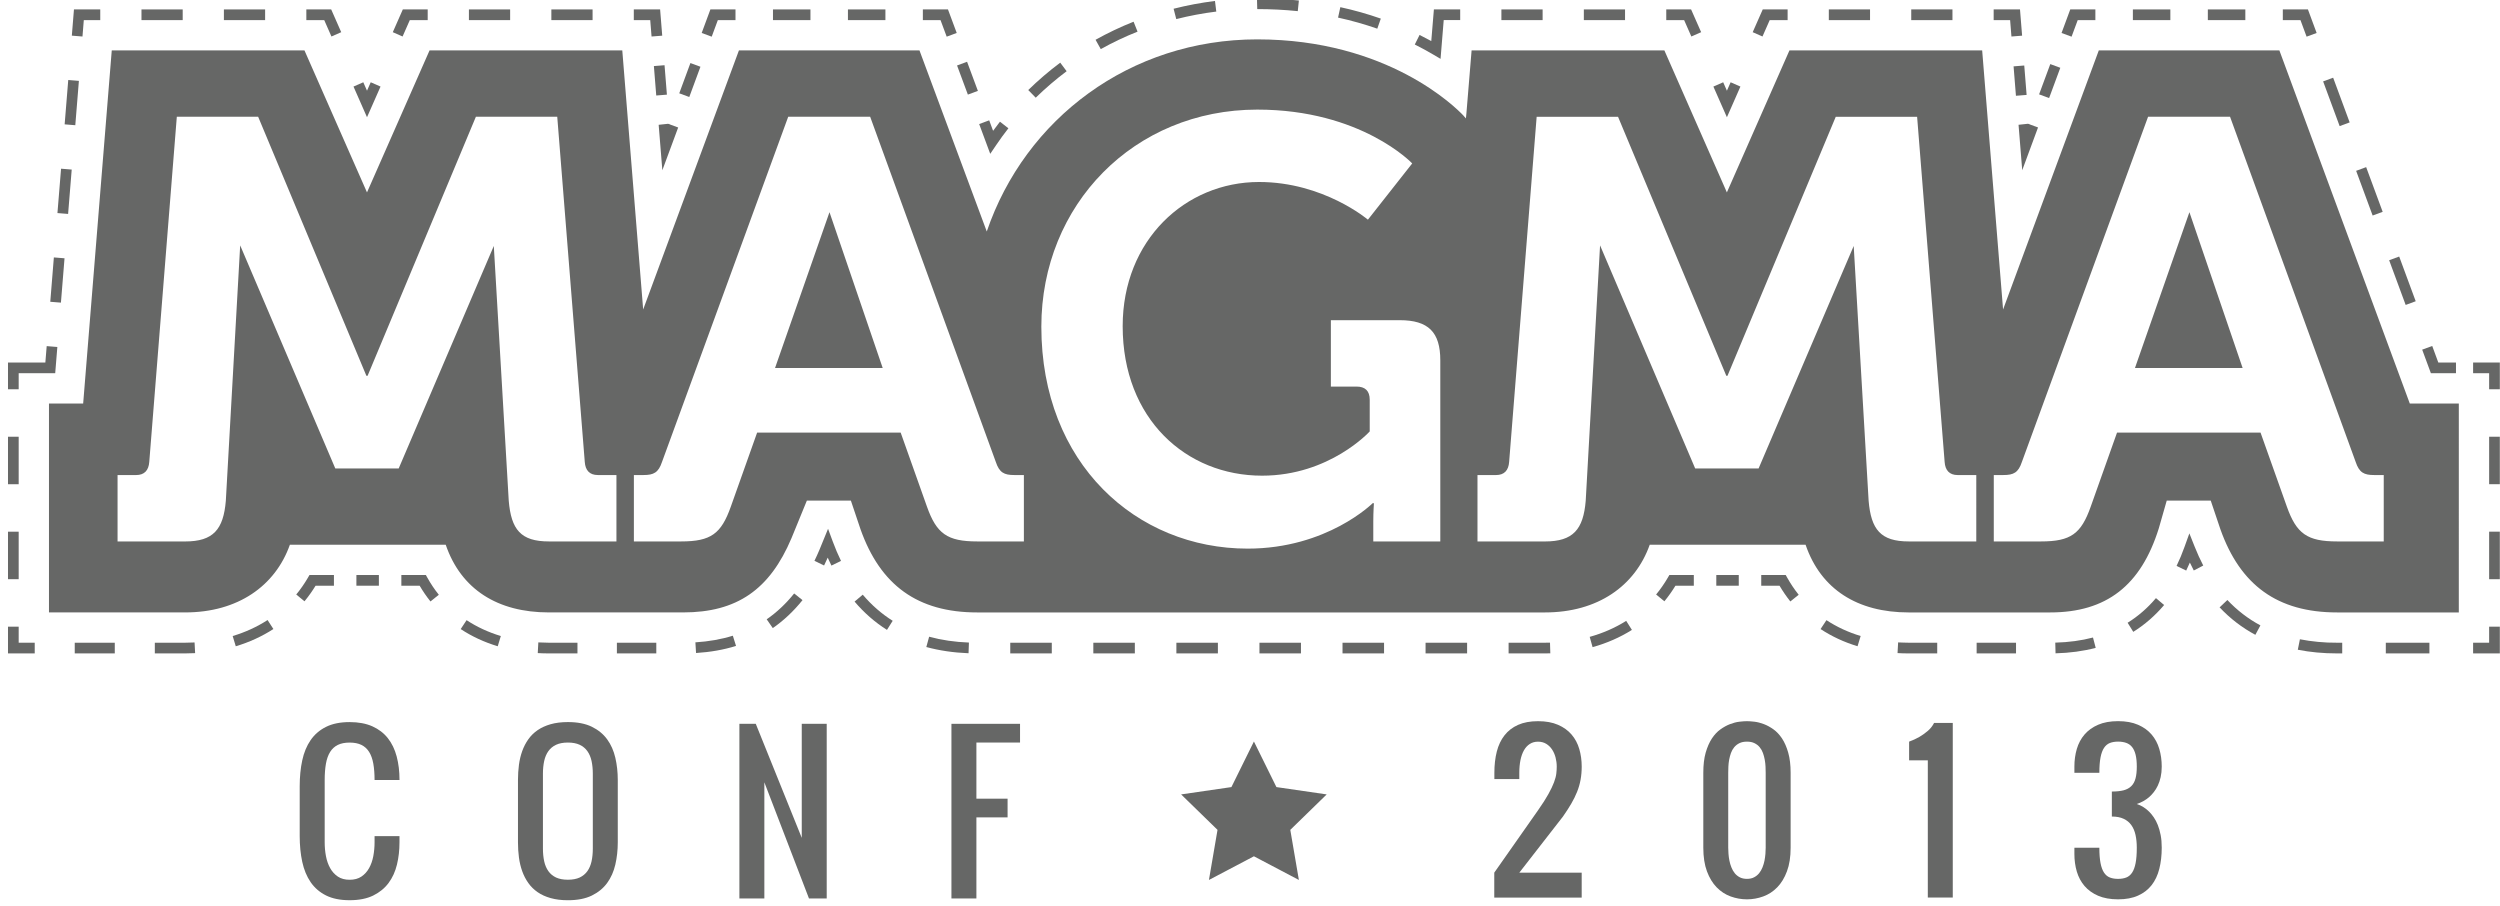 <?xml version="1.0" encoding="utf-8"?>
<!-- Generator: Adobe Illustrator 16.0.0, SVG Export Plug-In . SVG Version: 6.00 Build 0)  -->
<!DOCTYPE svg PUBLIC "-//W3C//DTD SVG 1.1//EN" "http://www.w3.org/Graphics/SVG/1.1/DTD/svg11.dtd">
<svg version="1.1" id="Capa_1" xmlns="http://www.w3.org/2000/svg" xmlns:xlink="http://www.w3.org/1999/xlink" x="0px" y="0px"
	 width="127px" height="46px" viewBox="0 0 127 46" enable-background="new 0 0 127 46" xml:space="preserve">
<g>
	<g>
		<polygon fill="#666766" points="39.372,18.694 44.841,18.694 42.138,10.779 		"/>
		<polygon fill="#666766" points="108.456,18.694 113.925,18.694 111.222,10.779 		"/>
		<path fill="#666766" d="M122.417,20.498l-6.625-17.938h-9.173l-4.863,13.163l-1.062-13.163h-9.79l-3.179,7.214l-3.175-7.214
			h-9.793l-0.263,3.191l-0.026,0.266l-0.128-0.148C73.969,5.475,70.508,2,63.868,2c-6.454,0-11.787,4.026-13.74,9.76l-3.419-9.2
			h-9.171l-4.865,13.163L31.612,2.561h-9.791l-3.178,7.213l-3.176-7.213H5.677L4.225,20.498H2.488v10.613h6.919
			c2.676,0,4.577-1.346,5.319-3.438h7.917c0.775,2.266,2.637,3.438,5.238,3.438h6.822c2.733,0,4.403-1.159,5.507-3.778
			c0.065-0.157,0.778-1.901,0.778-1.901h2.237l0.491,1.46c1.005,2.827,2.888,4.22,5.925,4.22h28.844c2.68,0,4.58-1.346,5.321-3.438
			h7.918c0.775,2.266,2.639,3.438,5.238,3.438h7.184c2.863,0,4.613-1.37,5.519-4.265l0.405-1.415h2.236l0.492,1.46
			c1.006,2.827,2.889,4.22,5.926,4.22h6.184V20.498H122.417z M31.314,27.505h-3.433c-1.43,0-1.914-0.608-2.037-2.066l-0.759-12.944
			l-4.832,11.303h-3.22l-4.832-11.333l-0.729,12.975c-0.121,1.458-0.639,2.066-2.065,2.066H5.972v-3.373h0.942
			c0.426,0,0.638-0.242,0.669-0.668L8.982,5.931h4.132l5.498,13.158h0.062l5.501-13.158h4.133l1.398,17.533
			c0.029,0.426,0.241,0.668,0.666,0.668h0.943V27.505z M52.013,27.505h-2.37c-1.52,0-2.066-0.394-2.552-1.763l-1.337-3.767h-7.292
			l-1.338,3.767c-0.487,1.369-1.004,1.763-2.523,1.763h-2.4v-3.373h0.487c0.517,0,0.761-0.12,0.943-0.668l6.41-17.533h4.163
			l6.382,17.533c0.182,0.548,0.426,0.668,0.942,0.668h0.485V27.505z M73.166,27.505h-3.403v-1.033c0-0.455,0.032-0.911,0.032-0.911
			h-0.062c0,0-2.309,2.309-6.35,2.309c-5.652,0-10.483-4.314-10.483-11.272c0-6.2,4.71-11.03,10.969-11.03
			c5.288,0,7.871,2.734,7.871,2.734l-2.25,2.858c0,0-2.249-1.915-5.531-1.915c-3.735,0-6.927,2.947-6.927,7.323
			c0,4.71,3.22,7.596,7.082,7.596c3.433,0,5.468-2.248,5.468-2.248v-1.61c0-0.457-0.242-0.668-0.667-0.668h-1.307v-3.373h3.495
			c1.457,0,2.064,0.606,2.064,2.036V27.505z M100.396,27.505h-3.433c-1.428,0-1.914-0.608-2.037-2.066l-0.758-12.944l-4.832,11.303
			h-3.221l-4.832-11.333l-0.729,12.975c-0.12,1.458-0.639,2.066-2.068,2.066h-3.43v-3.373h0.94c0.426,0,0.638-0.242,0.668-0.668
			l1.398-17.533h4.134l5.5,13.158h0.06l5.5-13.158h4.133l1.398,17.533c0.028,0.426,0.243,0.668,0.665,0.668h0.943V27.505z
			 M121.095,27.505h-2.369c-1.52,0-2.065-0.394-2.552-1.763l-1.339-3.767h-7.29l-1.338,3.767c-0.486,1.369-1.004,1.763-2.523,1.763
			h-2.4v-3.373h0.487c0.518,0,0.761-0.12,0.942-0.668l6.409-17.533h4.164l6.381,17.533c0.183,0.548,0.426,0.668,0.943,0.668h0.484
			V27.505z"/>
	</g>
</g>
<g>
	<g>
		<polygon fill="#666766" points="124.764,18.959 123.489,18.959 123.047,17.763 123.557,17.575 123.866,18.416 124.764,18.416 		
			"/>
	</g>
	<g>
		<path fill="#666766" d="M122.208,15.491l-0.839-2.271l0.51-0.188l0.839,2.271L122.208,15.491z M120.53,10.949l-0.838-2.271
			l0.509-0.188l0.839,2.271L120.53,10.949z M118.854,6.406l-0.839-2.271l0.509-0.188l0.839,2.271L118.854,6.406z"/>
	</g>
	<g>
		<polygon fill="#666766" points="117.175,1.863 116.864,1.022 115.967,1.022 115.967,0.479 117.243,0.479 117.685,1.675 		"/>
	</g>
	<g>
		<path fill="#666766" d="M114.063,1.022h-1.905V0.479h1.905V1.022z M110.254,1.022h-1.904V0.479h1.904V1.022z"/>
	</g>
	<g>
		<polygon fill="#666766" points="105.236,1.863 104.727,1.675 105.169,0.479 106.445,0.479 106.445,1.022 105.548,1.022 		"/>
	</g>
	<g>
		
			<rect x="103.858" y="3.256" transform="matrix(0.938 0.347 -0.347 0.938 7.866 -35.837)" fill="#666766" width="0.542" height="1.639"/>
	</g>
	<g>
		<polygon fill="#666766" points="102.729,8.648 102.542,6.339 103.023,6.287 103.053,6.298 103.084,6.295 103.086,6.31 
			103.532,6.475 		"/>
	</g>
	<g>
		
			<rect x="101.883" y="3.804" transform="matrix(0.08 0.997 -0.997 0.08 98.474 -98.554)" fill="#666766" width="1.499" height="0.544"/>
	</g>
	<g>
		<polygon fill="#666766" points="102.181,1.855 102.114,1.022 101.278,1.022 101.278,0.479 102.616,0.479 102.723,1.812 		"/>
	</g>
	<g>
		<path fill="#666766" d="M99.185,1.022h-2.094V0.479h2.094V1.022z M94.998,1.022h-2.094V0.479h2.094V1.022z"/>
	</g>
	<g>
		<polygon fill="#666766" points="89.534,1.854 89.037,1.635 89.547,0.479 90.811,0.479 90.811,1.022 89.901,1.022 		"/>
	</g>
	<g>
		<polygon fill="#666766" points="87.727,5.957 87.04,4.398 87.538,4.179 87.727,4.609 87.916,4.179 88.413,4.398 		"/>
	</g>
	<g>
		<polygon fill="#666766" points="85.92,1.854 85.554,1.022 84.646,1.022 84.646,0.479 85.908,0.479 86.418,1.635 		"/>
	</g>
	<g>
		<path fill="#666766" d="M82.552,1.022h-2.093V0.479h2.093V1.022z M78.365,1.022h-2.094V0.479h2.094V1.022z"/>
	</g>
	<g>
		<path fill="#666766" d="M73.18,2.99l-0.373-0.22c-0.289-0.17-0.601-0.341-0.936-0.509l0.243-0.486
			c0.206,0.104,0.405,0.208,0.595,0.312l0.133-1.609h1.336v0.543h-0.837L73.18,2.99z"/>
	</g>
	<g>
		<path fill="#666766" d="M52.615,4.963l-0.38-0.389c0.51-0.498,1.056-0.966,1.625-1.391l0.325,0.435
			C53.636,4.03,53.107,4.482,52.615,4.963z M55.919,2.495l-0.265-0.474c0.619-0.346,1.268-0.655,1.932-0.918l0.201,0.505
			C57.145,1.862,56.517,2.161,55.919,2.495z M69.966,1.457c-0.643-0.225-1.312-0.414-1.993-0.563l0.116-0.53
			c0.702,0.153,1.394,0.349,2.056,0.581L69.966,1.457z M59.754,0.97l-0.135-0.526c0.687-0.174,1.394-0.307,2.102-0.395l0.066,0.539
			C61.102,0.673,60.418,0.802,59.754,0.97z M65.927,0.566c-0.669-0.069-1.362-0.104-2.059-0.104l-0.014-0.543
			c0.729,0,1.439,0.036,2.129,0.107L65.927,0.566z"/>
	</g>
	<g>
		<path fill="#666766" d="M50.304,7.815l-0.562-1.513l0.509-0.189l0.198,0.533c0.113-0.157,0.229-0.312,0.349-0.464l0.428,0.335
			c-0.218,0.278-0.427,0.565-0.626,0.861L50.304,7.815z"/>
	</g>
	<g>
		
			<rect x="48.382" y="3.717" transform="matrix(0.348 0.937 -0.937 0.348 35.773 -43.49)" fill="#666766" width="1.579" height="0.543"/>
	</g>
	<g>
		<polygon fill="#666766" points="48.092,1.863 47.779,1.022 46.881,1.022 46.881,0.479 48.157,0.479 48.601,1.674 		"/>
	</g>
	<g>
		<path fill="#666766" d="M44.979,1.022h-1.904V0.479h1.904V1.022z M41.171,1.022h-1.904V0.479h1.904V1.022z"/>
	</g>
	<g>
		<polygon fill="#666766" points="36.155,1.863 35.646,1.675 36.088,0.479 37.363,0.479 37.363,1.022 36.466,1.022 		"/>
	</g>
	<g>
		
			<rect x="34.776" y="3.256" transform="matrix(0.938 0.346 -0.346 0.938 3.58 -11.884)" fill="#666766" width="0.543" height="1.639"/>
	</g>
	<g>
		<polygon fill="#666766" points="33.647,8.649 33.46,6.34 33.941,6.288 33.97,6.299 34.002,6.296 34.003,6.311 34.451,6.477 		"/>
	</g>
	<g>
		
			<rect x="32.801" y="3.804" transform="matrix(0.08 0.997 -0.997 0.08 34.927 -29.694)" fill="#666766" width="1.5" height="0.543"/>
	</g>
	<g>
		<polygon fill="#666766" points="33.099,1.855 33.032,1.022 32.197,1.022 32.197,0.479 33.534,0.479 33.641,1.812 		"/>
	</g>
	<g>
		<path fill="#666766" d="M30.103,1.022h-2.094V0.479h2.094V1.022z M25.915,1.022h-2.094V0.479h2.094V1.022z"/>
	</g>
	<g>
		<polygon fill="#666766" points="20.451,1.854 19.954,1.635 20.463,0.479 21.727,0.479 21.727,1.022 20.818,1.022 		"/>
	</g>
	<g>
		<polygon fill="#666766" points="18.644,5.956 17.958,4.398 18.455,4.179 18.644,4.608 18.833,4.179 19.331,4.398 		"/>
	</g>
	<g>
		<polygon fill="#666766" points="16.837,1.854 16.471,1.022 15.562,1.022 15.562,0.479 16.825,0.479 17.334,1.635 		"/>
	</g>
	<g>
		<path fill="#666766" d="M13.468,1.022h-2.094V0.479h2.094V1.022z M9.281,1.022H7.187V0.479h2.094V1.022z"/>
	</g>
	<g>
		<polygon fill="#666766" points="4.19,1.855 3.649,1.811 3.757,0.479 5.093,0.479 5.093,1.022 4.257,1.022 		"/>
	</g>
	<g>
		<path fill="#666766" d="M3.095,15.374L2.554,15.33l0.182-2.253l0.542,0.044L3.095,15.374z M3.46,10.868l-0.542-0.044L3.102,8.57
			l0.541,0.044L3.46,10.868z M3.825,6.361L3.284,6.317l0.183-2.253l0.541,0.044L3.825,6.361z"/>
	</g>
	<g>
		<polygon fill="#666766" points="0.949,19.774 0.406,19.774 0.406,18.416 2.304,18.416 2.372,17.583 2.913,17.627 2.805,18.959 
			0.949,18.959 		"/>
	</g>
	<g>
		<path fill="#666766" d="M0.949,29.423H0.406V27.01h0.543V29.423z M0.949,24.599H0.406v-2.413h0.543V24.599z"/>
	</g>
	<g>
		<polygon fill="#666766" points="1.764,33.193 0.406,33.193 0.406,31.835 0.949,31.835 0.949,32.65 1.764,32.65 		"/>
	</g>
	<g>
		<path fill="#666766" d="M9.407,33.193H7.865V32.65h1.542c0.16,0,0.319-0.004,0.477-0.013l0.028,0.543
			C9.746,33.189,9.578,33.193,9.407,33.193z M5.831,33.193H3.797V32.65h2.034V33.193z M11.977,32.831L11.82,32.31
			c0.641-0.191,1.237-0.466,1.773-0.812l0.295,0.457C13.31,32.329,12.667,32.624,11.977,32.831z"/>
	</g>
	<g>
		<path fill="#666766" d="M15.468,30.546l-0.419-0.345c0.219-0.266,0.419-0.554,0.594-0.855l0.078-0.135h1.243v0.543h-0.932
			C15.861,30.032,15.673,30.297,15.468,30.546z"/>
	</g>
	<g>
		<rect x="18.105" y="29.211" fill="#666766" width="1.142" height="0.543"/>
	</g>
	<g>
		<path fill="#666766" d="M21.867,30.554c-0.199-0.251-0.384-0.518-0.549-0.8h-0.929v-0.543h1.245l0.078,0.139
			c0.171,0.307,0.366,0.597,0.58,0.864L21.867,30.554z"/>
	</g>
	<g>
		<path fill="#666766" d="M33.34,33.193h-2.002V32.65h2.002V33.193z M29.335,33.193h-1.454c-0.191,0-0.378-0.005-0.563-0.016
			l0.029-0.543c0.176,0.01,0.354,0.015,0.534,0.016h1.454V33.193z M35.359,33.173l-0.033-0.542c0.679-0.042,1.32-0.155,1.902-0.337
			l0.162,0.519C36.766,33.008,36.082,33.128,35.359,33.173z M25.285,32.83c-0.682-0.206-1.315-0.499-1.881-0.873l0.299-0.453
			c0.521,0.344,1.107,0.615,1.739,0.806L25.285,32.83z M39.258,31.907l-0.31-0.446c0.512-0.354,0.981-0.796,1.395-1.313l0.424,0.339
			C40.32,31.044,39.813,31.523,39.258,31.907z"/>
	</g>
	<g>
		<path fill="#666766" d="M42.236,28.732c-0.065-0.131-0.127-0.267-0.188-0.404c-0.06,0.136-0.121,0.269-0.185,0.399l-0.489-0.237
			c0.088-0.181,0.173-0.368,0.254-0.561l0.437-1.067l0.242,0.655c0.126,0.341,0.266,0.67,0.416,0.977L42.236,28.732z"/>
	</g>
	<g>
		<path fill="#666766" d="M78.486,33.193h-1.849V32.65h1.849c0.086,0,0.17-0.001,0.254-0.004l0.016,0.543
			C78.667,33.192,78.577,33.193,78.486,33.193z M74.529,33.193h-2.11V32.65h2.11V33.193z M70.31,33.193h-2.11V32.65h2.11V33.193z
			 M66.089,33.193H63.98V32.65h2.109V33.193z M61.87,33.193H59.76V32.65h2.109V33.193z M57.65,33.193h-2.109V32.65h2.109V33.193z
			 M53.431,33.193h-2.11V32.65h2.11V33.193z M49.202,33.185c-0.762-0.029-1.483-0.136-2.145-0.316l0.143-0.524
			c0.622,0.17,1.302,0.271,2.021,0.297L49.202,33.185z M80.903,32.875l-0.146-0.522c0.67-0.187,1.293-0.46,1.854-0.813l0.29,0.46
			C82.296,32.38,81.624,32.675,80.903,32.875z M45.058,31.998c-0.61-0.385-1.164-0.868-1.645-1.437l0.415-0.351
			c0.445,0.526,0.958,0.973,1.521,1.327L45.058,31.998z"/>
	</g>
	<g>
		<path fill="#666766" d="M84.551,30.546l-0.42-0.345c0.219-0.266,0.418-0.554,0.594-0.855l0.078-0.135h1.243v0.543h-0.933
			C84.943,30.032,84.755,30.297,84.551,30.546z"/>
	</g>
	<g>
		<rect x="87.188" y="29.211" fill="#666766" width="1.141" height="0.543"/>
	</g>
	<g>
		<path fill="#666766" d="M90.949,30.554c-0.198-0.251-0.383-0.518-0.549-0.8h-0.929v-0.543h1.244l0.078,0.139
			c0.172,0.307,0.367,0.597,0.58,0.864L90.949,30.554z"/>
	</g>
	<g>
		<path fill="#666766" d="M96.945,33.193c-0.186,0-0.369-0.005-0.55-0.016l0.03-0.543c0.177,0.011,0.345,0.01,0.538,0.016h1.448
			v0.543h-1.448C96.958,33.193,96.952,33.193,96.945,33.193z M102.414,33.193h-2.001V32.65h2.001V33.193z M104.422,33.189
			l-0.014-0.543c0.682-0.018,1.326-0.104,1.916-0.26l0.138,0.525C105.832,33.078,105.145,33.17,104.422,33.189z M94.364,32.829
			c-0.681-0.205-1.313-0.5-1.879-0.873l0.299-0.452c0.521,0.343,1.106,0.615,1.737,0.805L94.364,32.829z M108.37,32.098
			l-0.287-0.462c0.534-0.333,1.019-0.754,1.439-1.252l0.415,0.351C109.479,31.276,108.952,31.735,108.37,32.098z"/>
	</g>
	<g>
		<path fill="#666766" d="M111.059,28.985l-0.489-0.236c0.148-0.307,0.286-0.635,0.407-0.977l0.243-0.677l0.266,0.669
			c0.134,0.338,0.282,0.663,0.439,0.965l-0.48,0.252c-0.068-0.131-0.135-0.266-0.2-0.403
			C111.185,28.716,111.122,28.852,111.059,28.985z"/>
	</g>
	<g>
		<path fill="#666766" d="M118.72,33.193c-0.699,0-1.369-0.062-1.991-0.187l0.106-0.531c0.588,0.115,1.245,0.181,1.891,0.175h0.259
			v0.543h-0.259C118.723,33.193,118.721,33.193,118.72,33.193z M123.414,33.193h-2.215V32.65h2.215V33.193z M114.572,32.249
			c-0.674-0.361-1.286-0.831-1.817-1.396l0.396-0.372c0.491,0.522,1.057,0.956,1.678,1.289L114.572,32.249z"/>
	</g>
	<g>
		<polygon fill="#666766" points="126.991,33.193 125.634,33.193 125.634,32.65 126.448,32.65 126.448,31.835 126.991,31.835 		"/>
	</g>
	<g>
		<path fill="#666766" d="M126.991,29.422h-0.543V27.01h0.543V29.422z M126.991,24.598h-0.543v-2.412h0.543V24.598z"/>
	</g>
	<g>
		<polygon fill="#666766" points="126.991,19.774 126.448,19.774 126.448,18.959 125.634,18.959 125.634,18.416 126.991,18.416 		
			"/>
	</g>
</g>
<polygon fill="#666766" points="63.699,37.668 64.842,39.984 67.396,40.356 65.547,42.157 65.983,44.702 63.699,43.499 
	61.414,44.702 61.85,42.157 60.001,40.356 62.556,39.984 "/>
<g>
	<path fill="#666766" d="M20.294,42.473v0.317c0,0.396-0.042,0.772-0.128,1.129s-0.228,0.669-0.426,0.936
		c-0.198,0.268-0.459,0.479-0.782,0.639c-0.324,0.158-0.723,0.237-1.198,0.237s-0.875-0.081-1.198-0.242
		c-0.324-0.162-0.584-0.388-0.782-0.676c-0.198-0.289-0.34-0.634-0.426-1.032c-0.086-0.399-0.129-0.837-0.129-1.312v-2.529
		c0-0.476,0.043-0.912,0.129-1.312c0.086-0.399,0.228-0.742,0.426-1.029c0.198-0.287,0.458-0.512,0.782-0.673
		c0.323-0.162,0.723-0.243,1.198-0.243c0.449,0,0.834,0.072,1.156,0.215c0.322,0.145,0.584,0.345,0.787,0.603
		c0.203,0.257,0.352,0.566,0.448,0.928s0.144,0.76,0.144,1.195h-1.267c0-0.316-0.022-0.594-0.064-0.831
		c-0.043-0.238-0.114-0.436-0.213-0.595c-0.099-0.158-0.229-0.277-0.391-0.356s-0.361-0.118-0.599-0.118s-0.438,0.039-0.599,0.118
		s-0.292,0.198-0.391,0.356c-0.099,0.159-0.17,0.356-0.213,0.595c-0.042,0.237-0.064,0.515-0.064,0.831v3.169
		c0,0.237,0.021,0.47,0.064,0.698c0.043,0.228,0.114,0.431,0.213,0.608c0.099,0.179,0.229,0.322,0.391,0.432
		c0.162,0.108,0.361,0.162,0.599,0.162s0.438-0.054,0.599-0.162c0.162-0.109,0.292-0.253,0.391-0.432
		c0.099-0.178,0.17-0.381,0.213-0.608c0.042-0.229,0.064-0.461,0.064-0.698v-0.317H20.294z"/>
	<path fill="#666766" d="M31.383,42.791c0,0.396-0.042,0.772-0.124,1.129c-0.083,0.356-0.221,0.669-0.416,0.936
		c-0.195,0.268-0.455,0.479-0.78,0.639c-0.325,0.158-0.73,0.237-1.215,0.237c-0.33,0-0.622-0.037-0.876-0.109
		c-0.254-0.071-0.475-0.172-0.661-0.301s-0.344-0.284-0.473-0.466c-0.129-0.182-0.232-0.382-0.31-0.6s-0.133-0.45-0.166-0.697
		c-0.033-0.248-0.049-0.503-0.049-0.768v-3.169c0-0.264,0.017-0.52,0.049-0.767c0.033-0.248,0.088-0.48,0.166-0.698
		s0.181-0.417,0.31-0.6c0.128-0.182,0.286-0.336,0.473-0.465s0.407-0.229,0.661-0.302c0.254-0.072,0.546-0.109,0.876-0.109
		c0.485,0,0.891,0.079,1.215,0.237c0.325,0.159,0.585,0.372,0.78,0.639c0.195,0.268,0.333,0.58,0.416,0.937
		c0.082,0.356,0.124,0.732,0.124,1.128V42.791z M27.581,43.107c0,0.238,0.022,0.454,0.064,0.648c0.043,0.194,0.114,0.361,0.213,0.5
		c0.099,0.139,0.229,0.246,0.391,0.323c0.162,0.074,0.361,0.112,0.599,0.112s0.438-0.038,0.599-0.112
		c0.162-0.077,0.292-0.185,0.391-0.323s0.17-0.306,0.213-0.5c0.042-0.194,0.064-0.41,0.064-0.648v-3.802
		c0-0.237-0.022-0.454-0.064-0.648c-0.043-0.194-0.114-0.361-0.213-0.5s-0.229-0.246-0.391-0.322
		c-0.162-0.075-0.361-0.113-0.599-0.113s-0.438,0.038-0.599,0.113c-0.162,0.076-0.292,0.184-0.391,0.322
		c-0.099,0.139-0.17,0.306-0.213,0.5c-0.042,0.194-0.064,0.411-0.064,0.648V43.107z"/>
	<path fill="#666766" d="M41.096,45.642l-2.267-5.901v5.901h-1.268V36.77h0.832l2.336,5.793V36.77h1.268v8.872H41.096z"/>
	<path fill="#666766" d="M51.819,37.721h-2.218v2.852h1.584v0.95h-1.584v4.119h-1.268V36.77h3.485V37.721z"/>
</g>
<g>
	<path fill="#666766" d="M75.914,39.577V39.26c0-0.396,0.041-0.756,0.123-1.08c0.083-0.323,0.214-0.598,0.392-0.825
		c0.179-0.229,0.407-0.405,0.688-0.531c0.28-0.125,0.619-0.188,1.016-0.188c0.396,0,0.734,0.062,1.014,0.184
		c0.281,0.122,0.511,0.287,0.689,0.495c0.178,0.208,0.309,0.452,0.391,0.732s0.124,0.579,0.124,0.896
		c0,0.237-0.02,0.461-0.058,0.669c-0.037,0.208-0.097,0.412-0.176,0.611s-0.179,0.401-0.297,0.604
		c-0.119,0.203-0.259,0.421-0.42,0.651l-2.218,2.852h3.168v1.267h-4.441V44.33l2.224-3.169c0.224-0.319,0.4-0.594,0.526-0.823
		c0.127-0.23,0.223-0.429,0.285-0.597s0.102-0.315,0.116-0.441c0.015-0.125,0.022-0.244,0.022-0.356c0-0.158-0.02-0.313-0.06-0.465
		c-0.039-0.151-0.099-0.287-0.178-0.406s-0.179-0.215-0.297-0.287c-0.119-0.072-0.258-0.109-0.416-0.109s-0.297,0.038-0.416,0.115
		c-0.119,0.075-0.218,0.183-0.297,0.32c-0.079,0.139-0.139,0.306-0.179,0.501c-0.039,0.194-0.059,0.41-0.059,0.648v0.316H75.914z"/>
	<path fill="#666766" d="M88.746,45.686c-0.284,0-0.561-0.049-0.828-0.146c-0.267-0.097-0.503-0.251-0.71-0.462
		c-0.206-0.211-0.371-0.482-0.495-0.814c-0.123-0.332-0.185-0.732-0.185-1.201V39.26c0-0.399,0.039-0.741,0.12-1.024
		c0.082-0.284,0.187-0.523,0.315-0.719c0.129-0.194,0.273-0.35,0.436-0.465c0.161-0.115,0.324-0.205,0.489-0.268
		s0.322-0.104,0.473-0.121c0.151-0.018,0.278-0.027,0.385-0.027c0.105,0,0.233,0.01,0.383,0.027c0.15,0.018,0.308,0.059,0.473,0.121
		s0.329,0.152,0.491,0.268c0.161,0.115,0.307,0.271,0.436,0.465c0.128,0.195,0.233,0.435,0.313,0.719
		c0.081,0.283,0.122,0.625,0.122,1.024v3.802c0,0.469-0.062,0.869-0.187,1.201c-0.123,0.332-0.289,0.604-0.495,0.814
		c-0.205,0.211-0.443,0.365-0.71,0.462C89.305,45.637,89.029,45.686,88.746,45.686z M88.746,44.646c0.139,0,0.259-0.025,0.36-0.079
		c0.103-0.053,0.188-0.122,0.258-0.208c0.069-0.085,0.126-0.185,0.171-0.297s0.078-0.227,0.102-0.344
		c0.022-0.117,0.038-0.232,0.047-0.347s0.013-0.217,0.013-0.31V39.26c0-0.096-0.003-0.201-0.008-0.317
		c-0.005-0.115-0.018-0.231-0.04-0.349c-0.021-0.116-0.051-0.231-0.091-0.342c-0.039-0.11-0.095-0.208-0.166-0.294
		s-0.159-0.154-0.266-0.206c-0.105-0.052-0.231-0.077-0.38-0.077s-0.276,0.025-0.382,0.077s-0.194,0.12-0.265,0.206
		c-0.071,0.086-0.126,0.184-0.166,0.294c-0.039,0.11-0.07,0.226-0.092,0.342c-0.021,0.117-0.034,0.233-0.039,0.349
		c-0.005,0.116-0.008,0.222-0.008,0.317v3.802c0,0.093,0.005,0.195,0.013,0.31s0.023,0.229,0.047,0.347
		c0.022,0.117,0.057,0.231,0.102,0.344c0.044,0.112,0.101,0.212,0.17,0.297c0.069,0.086,0.156,0.155,0.258,0.208
		C88.486,44.621,88.607,44.646,88.746,44.646z"/>
	<path fill="#666766" d="M96.983,37.675c0.182-0.065,0.354-0.145,0.515-0.237c0.139-0.079,0.279-0.178,0.421-0.297
		s0.253-0.258,0.332-0.416h0.95v8.871h-1.268v-6.97h-0.95V37.675z"/>
	<path fill="#666766" d="M107.598,45.686c-0.396,0-0.734-0.062-1.016-0.183c-0.28-0.122-0.509-0.287-0.688-0.495
		c-0.178-0.208-0.309-0.453-0.392-0.732c-0.082-0.281-0.123-0.58-0.123-0.897v-0.316h1.268c0,0.316,0.02,0.578,0.06,0.782
		c0.039,0.205,0.099,0.366,0.178,0.485c0.079,0.118,0.178,0.202,0.297,0.247c0.119,0.047,0.258,0.069,0.416,0.069
		s0.297-0.022,0.416-0.069c0.118-0.045,0.218-0.129,0.297-0.247c0.079-0.119,0.139-0.28,0.178-0.485
		c0.04-0.204,0.06-0.466,0.06-0.782c0-0.237-0.021-0.453-0.064-0.647c-0.043-0.195-0.113-0.362-0.213-0.501
		c-0.099-0.139-0.229-0.246-0.392-0.321c-0.161-0.076-0.36-0.114-0.598-0.114V40.21c0.237,0,0.437-0.021,0.598-0.063
		c0.162-0.043,0.293-0.115,0.392-0.214c0.1-0.099,0.17-0.229,0.213-0.391c0.043-0.162,0.064-0.362,0.064-0.6s-0.02-0.437-0.06-0.599
		c-0.039-0.161-0.099-0.292-0.178-0.392c-0.079-0.099-0.179-0.17-0.297-0.212c-0.119-0.043-0.258-0.065-0.416-0.065
		s-0.297,0.023-0.416,0.069c-0.119,0.047-0.218,0.129-0.297,0.248c-0.079,0.118-0.139,0.28-0.178,0.485
		c-0.04,0.205-0.06,0.465-0.06,0.782h-1.268v-0.317c0-0.316,0.041-0.615,0.123-0.896c0.083-0.28,0.214-0.524,0.392-0.732
		c0.179-0.208,0.407-0.373,0.688-0.495c0.281-0.122,0.619-0.184,1.016-0.184s0.734,0.062,1.014,0.184
		c0.281,0.122,0.511,0.287,0.689,0.495c0.178,0.208,0.309,0.452,0.391,0.732s0.124,0.579,0.124,0.896
		c0,0.198-0.019,0.378-0.055,0.538c-0.036,0.159-0.084,0.302-0.144,0.428s-0.127,0.236-0.203,0.331
		c-0.076,0.097-0.153,0.179-0.232,0.248c-0.186,0.162-0.396,0.28-0.634,0.356c0.238,0.079,0.448,0.211,0.634,0.396
		c0.079,0.079,0.156,0.174,0.232,0.285s0.144,0.24,0.203,0.389s0.107,0.318,0.144,0.508s0.055,0.403,0.055,0.641
		c0,0.396-0.042,0.756-0.124,1.079c-0.082,0.324-0.213,0.6-0.391,0.827c-0.179,0.228-0.408,0.405-0.689,0.529
		C108.332,45.624,107.994,45.686,107.598,45.686z"/>
</g>
</svg>
